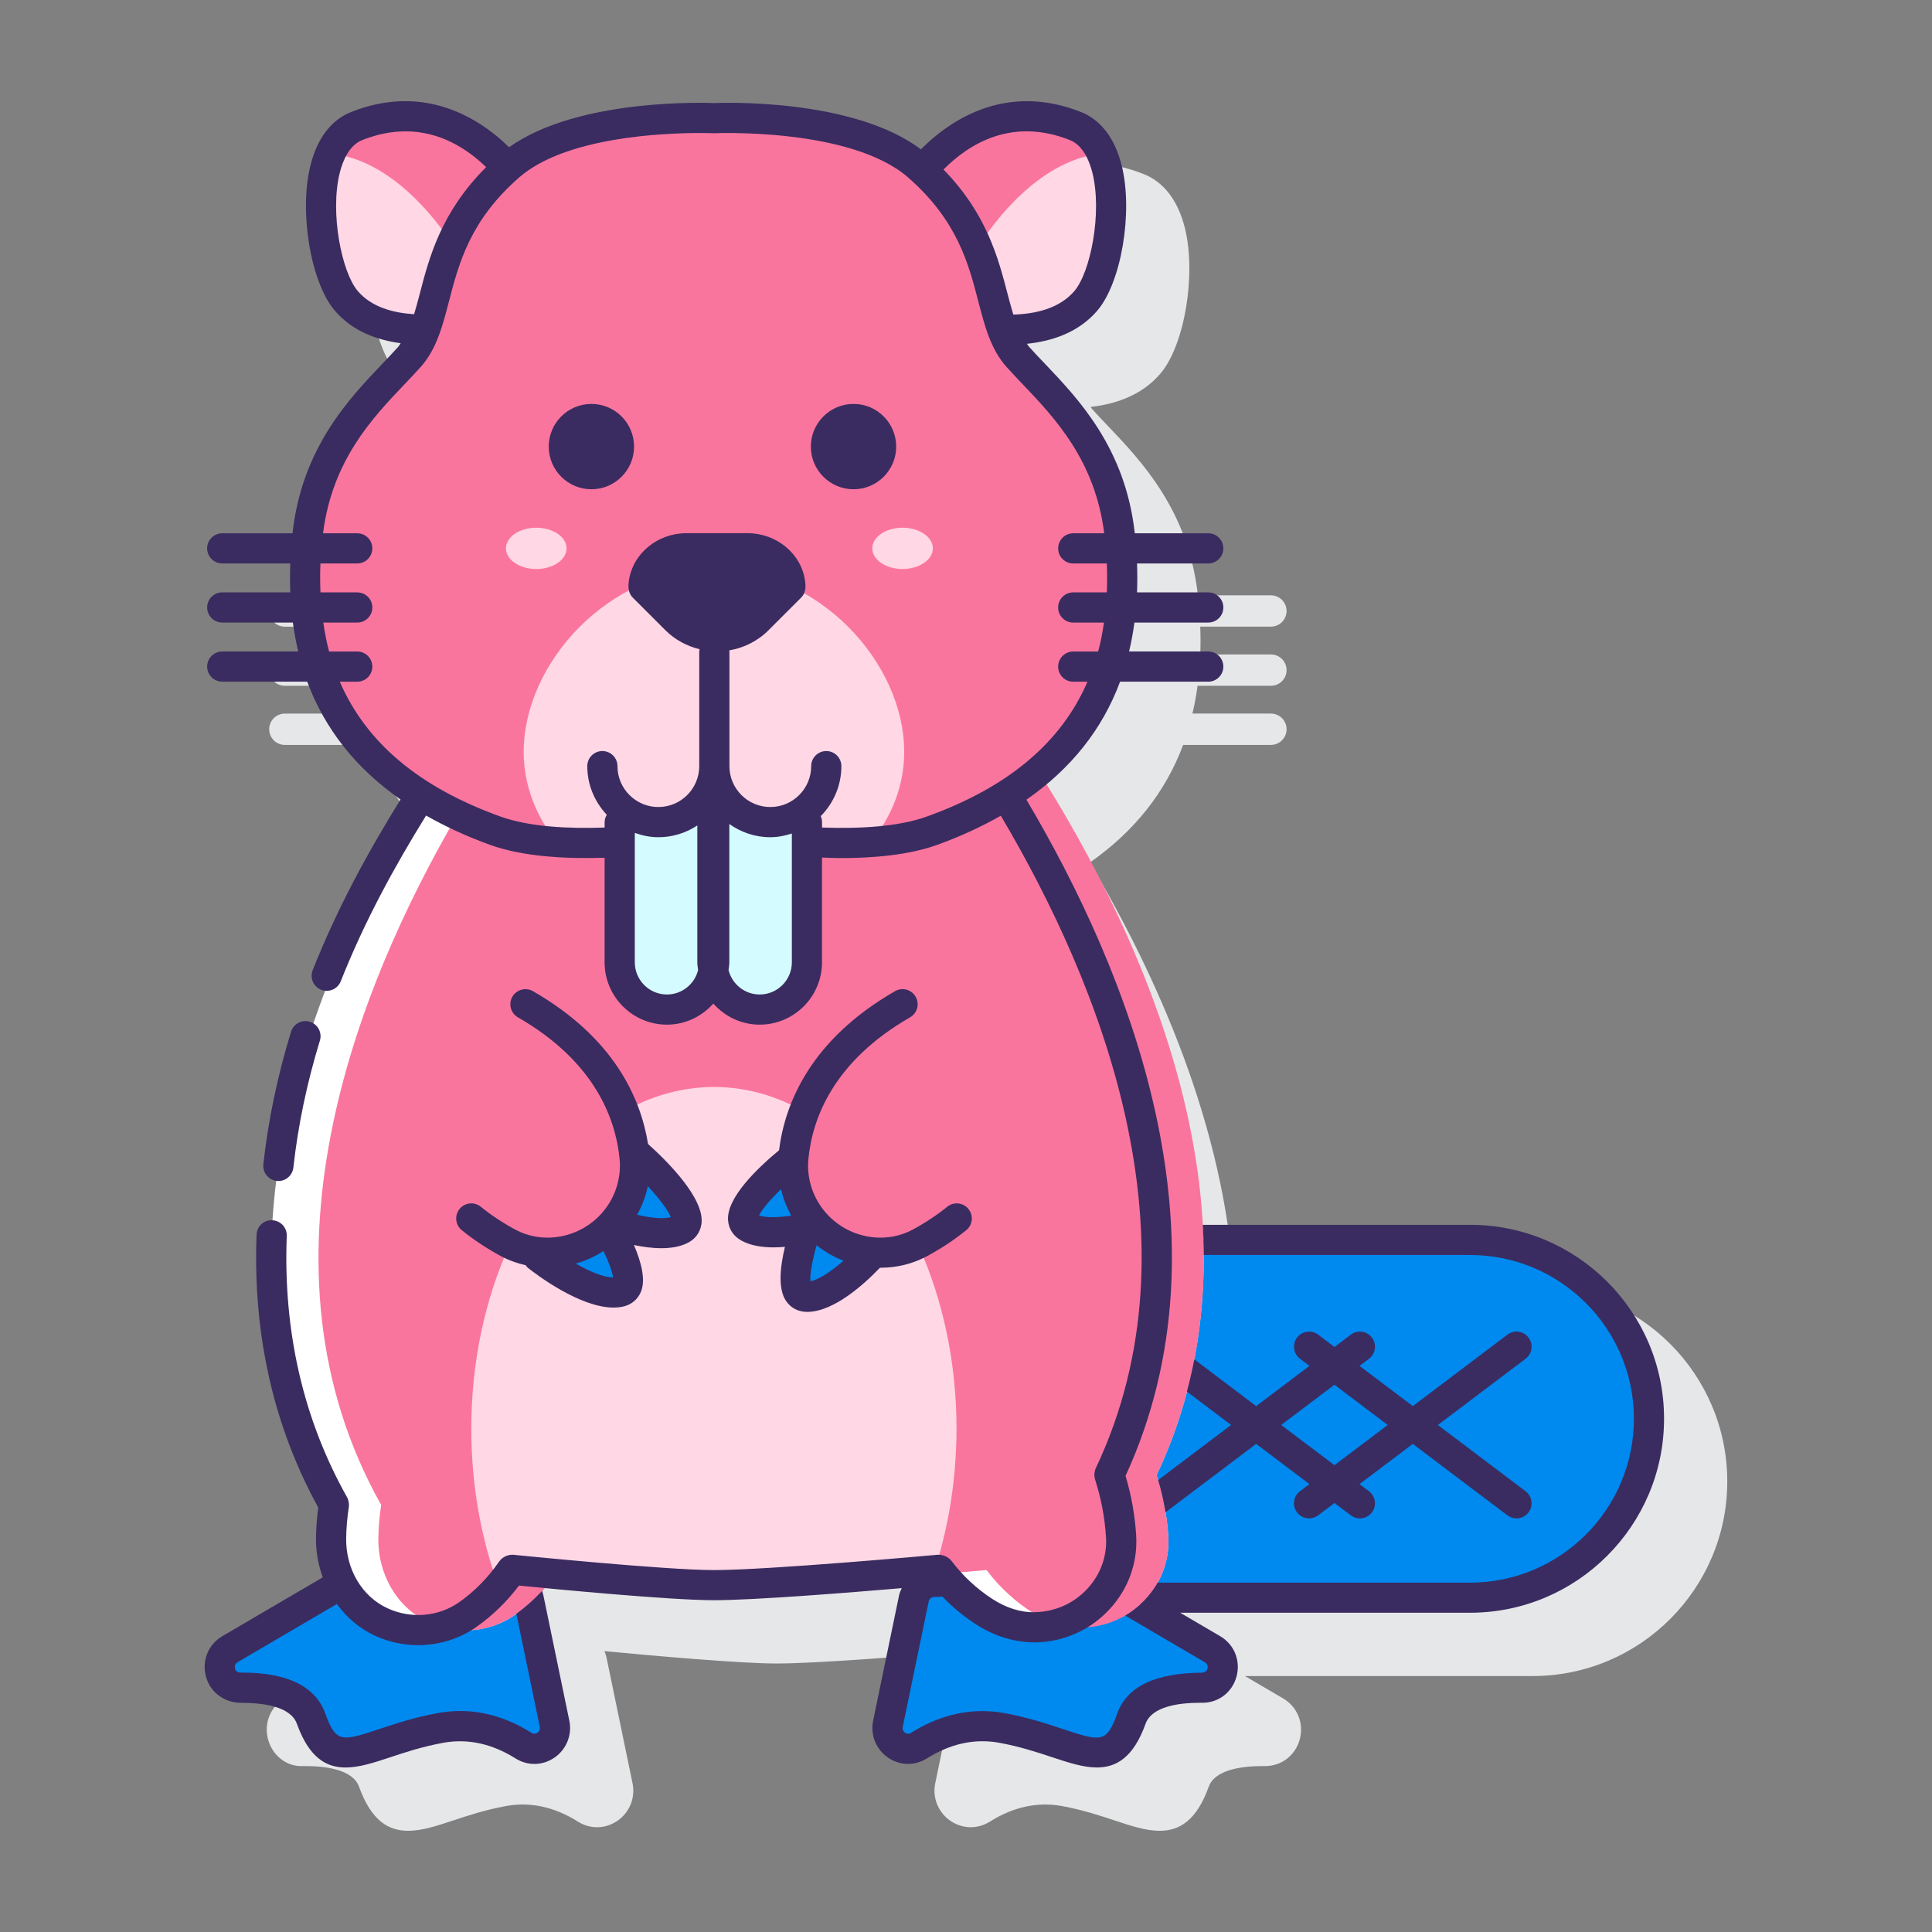 <svg id="Layer_1" enable-background="new 0 0 128 128" height="512" viewBox="0 0 128 128" width="512" xmlns="http://www.w3.org/2000/svg"><rect x="0" y="0" width="128" height="128" fill="#808080" stroke="none"/><path d="m101.547 85.259h-19.786c-.577-10.566-5.154-20.684-9.554-28.115 2.943-2.057 5.009-4.656 6.179-7.792h5.815c.573 0 1.038-.464 1.038-1.038s-.465-1.038-1.038-1.038h-5.198c.141-.597.254-1.21.339-1.841h4.859c.573 0 1.038-.464 1.038-1.038s-.465-1.038-1.038-1.038h-4.679c.022-.6.022-1.214-.003-1.841h4.681c.573 0 1.038-.464 1.038-1.038s-.465-1.038-1.038-1.038h-4.835c-.635-5.627-3.722-8.869-5.977-11.237-.361-.379-.707-.742-1.027-1.097-.04-.044-.067-.102-.104-.148 1.638-.182 3.381-.758 4.617-2.2 1.603-1.87 2.394-6.556 1.63-9.643-.45-1.817-1.394-3.056-2.728-3.584-4.584-1.814-8.269.104-10.62 2.46-4.592-3.439-13.386-3.064-13.675-3.05-.383-.016-8.954-.381-13.593 2.911-2.356-2.291-5.989-4.097-10.482-2.32-1.335.528-2.278 1.767-2.728 3.584-.765 3.087.027 7.773 1.63 9.643 1.162 1.355 2.771 1.948 4.32 2.166-.045.058-.079.128-.128.182-.32.356-.666.718-1.027 1.097-2.255 2.368-5.342 5.61-5.977 11.237h-4.622c-.573 0-1.038.464-1.038 1.038s.465 1.038 1.038 1.038h4.469c-.024.627-.024 1.241-.003 1.841h-4.467c-.573 0-1.038.464-1.038 1.038s.465 1.038 1.038 1.038h4.647c.084.631.198 1.244.339 1.841h-4.986c-.573 0-1.038.464-1.038 1.038s.465 1.038 1.038 1.038h5.602c1.167 3.127 3.224 5.72 6.153 7.774-2.121 3.426-4.153 7.137-5.798 11.289-.211.532-1.267 3.533-1.436 4.082-.896 2.92-1.513 5.876-1.834 8.784-.061.558-.424 4.105-.446 4.677-.253 6.597 1.121 12.678 4.085 18.081-.09.681-.139 1.336-.149 1.991-.015.915.15 1.792.44 2.609l-6.624 3.882c-.956.56-1.399 1.659-1.102 2.734.292 1.057 1.231 1.806 2.309 1.751 1.463-.016 3.3.214 3.716 1.37.811 2.253 1.95 2.918 3.252 2.918.919 0 1.919-.332 2.942-.672 1.008-.333 2.151-.712 3.532-.967 1.607-.296 3.215.051 4.774 1.031.822.518 1.83.493 2.631-.064.797-.554 1.185-1.525.988-2.474l-1.721-8.312c-.032-.156-.083-.304-.143-.447 3.125.298 8.947.821 11.4.821h.005c2.63 0 8.773-.487 12.364-.794-.054.134-.099.273-.13.419l-1.722 8.314c-.196.948.193 1.919.99 2.473.8.556 1.808.58 2.631.064 1.558-.98 3.165-1.324 4.774-1.031 1.381.254 2.523.633 3.531.967 1.023.339 2.024.672 2.943.672 1.302 0 2.441-.666 3.251-2.918.405-1.126 2.155-1.371 3.6-1.371.046 0 .092.001.138.001 1.08 0 1.997-.701 2.288-1.751.296-1.075-.147-2.174-1.103-2.734l-2.526-1.48h19.067c7.108 0 12.891-5.783 12.891-12.891s-5.78-12.892-12.889-12.892z" fill="#e6e7e8"/><path d="m66.41 21.839c1.794.062 4.103-.242 5.527-1.904 1.871-2.182 2.839-10.191-.692-11.587-4.861-1.922-8.316.811-10.128 2.935 4.221 3.869 4.28 7.823 5.293 10.556z" fill="#fa759e"/><path d="m66.41 21.839c1.794.062 4.103-.241 5.527-1.904 1.447-1.688 2.344-6.851 1.047-9.754-3.383.304-6.398 3.341-8.229 6.247.829 2.03 1.097 3.905 1.655 5.411z" fill="#ffd7e5"/><path d="m28.15 21.845c1.03-2.773 1.063-6.804 5.471-10.729-1.847-2.096-5.248-4.64-9.982-2.769-3.531 1.396-2.562 9.405-.692 11.587 1.34 1.565 3.462 1.925 5.203 1.911z" fill="#fa759e"/><path d="m28.15 21.845c.586-1.579.857-3.566 1.786-5.709-1.845-2.815-4.766-5.661-8.036-5.955-1.297 2.903-.4 8.066 1.047 9.754 1.34 1.564 3.462 1.924 5.203 1.91z" fill="#ffd7e5"/><path d="m97.397 82.147h-17.667c.163 5.197-.687 10.481-3.093 15.562-.004.009-.005.02-.002.03.379 1.179.68 2.547.77 4.084.089 1.518-.457 2.947-1.415 4.032h21.407c6.547 0 11.854-5.307 11.854-11.854s-5.308-11.854-11.854-11.854z" fill="#0089ef"/><path d="m35.088 106.216c-.323.284-.643.546-.949.763-1.417 1.001-3.218 1.291-4.9.81-1.287.354-2.69.267-3.969-.319-1.159-.531-2.044-1.45-2.613-2.548l-7.415 4.345c-1.197.701-.714 2.564.673 2.552 2.161-.019 4.124.451 4.702 2.057 1.462 4.061 3.523 1.537 8.562.611 2.203-.405 4.089.277 5.514 1.172 1.015.638 2.295-.274 2.052-1.448z" fill="#0089ef"/><path d="m80.332 109.267-6.969-4.084c-.996 1.521-2.713 2.573-4.734 2.631-1.221.035-2.408-.377-3.432-1.042-.751-.488-1.56-1.147-2.331-2.008l-1.029.042c-.628.026-1.159.476-1.286 1.092l-1.721 8.313c-.243 1.174 1.037 2.086 2.052 1.448 1.425-.896 3.31-1.577 5.514-1.172 5.038.927 7.1 3.45 8.562-.611.578-1.606 2.54-2.075 4.702-2.057 1.386.012 1.868-1.851.672-2.552z" fill="#0089ef"/><path d="m73.507 97.723c-.003-.01-.002-.021.002-.03 7.588-16.021-.234-34.075-6.837-44.986-1.738 1.088-3.495 1.817-4.938 2.335-5.03 1.806-14.348.022-14.453.002-.104.02-9.422 1.804-14.453-.002-1.436-.515-3.181-1.239-4.91-2.317-6.875 11.366-15.061 30.468-5.799 46.953.004.008.006.017.005.026-.103.69-.173 1.42-.186 2.194-.038 2.34 1.205 4.596 3.332 5.571 1.902.872 4.085.665 5.741-.506.929-.656 1.973-1.609 2.886-2.938.01-.015.028-.022.046-.019 0 0 10.019 1.018 13.358 1.018 3.726 0 14.903-1.019 14.903-1.019.017-.003.034.003.044.017.943 1.243 1.994 2.127 2.949 2.748 1.024.666 2.211 1.078 3.432 1.042 3.32-.095 5.831-2.867 5.648-6.007-.09-1.536-.391-2.903-.77-4.082z" fill="#fff"/><path d="m76.635 97.738c-.003-.01-.002-.02.002-.03 7.967-16.821-1.054-35.886-7.815-46.568-2.362 2.008-5.041 3.167-7.089 3.902-5.03 1.806-14.348.022-14.453.002-.104.02-9.422 1.804-14.453-.002-.772-.277-1.634-.615-2.534-1.035-6.693 11.482-13.972 29.799-5.046 45.686.005.008.006.017.005.026-.103.69-.173 1.42-.186 2.194-.038 2.34 1.205 4.596 3.332 5.572 1.902.872 4.085.665 5.741-.506.929-.657 1.973-1.609 2.886-2.938.01-.015.028-.022.046-.019 0 0 10.019 1.018 13.358 1.018 3.726 0 14.903-1.019 14.903-1.019.017-.004.034.003.044.017.943 1.243 1.994 2.127 2.949 2.748 1.024.666 2.211 1.078 3.432 1.042 3.32-.096 5.831-2.867 5.648-6.007-.09-1.537-.391-2.904-.77-4.083z" fill="#fa759e"/><path d="m60.913 82.662c-2.175.786-4.662.142-6.231-1.643-.924-1.051-1.435-2.408-1.435-3.793 0-.185.007-.37.028-.554.077-.791.256-1.703.594-2.674-2.006-1.269-4.228-1.983-6.568-1.983-2.339 0-4.559.712-6.563 1.977.339.973.518 1.887.596 2.679.021.185.028.369.028.554 0 1.385-.512 2.742-1.435 3.793-1.572 1.789-4.065 2.43-6.243 1.638-1.546 3.467-2.453 7.552-2.459 11.942v.057c0 3.775.659 7.33 1.818 10.46.292-.334.58-.69.855-1.091.01-.015.028-.022.046-.019 0 0 10.018 1.018 13.358 1.018 3.372 0 12.848-.834 14.616-.993.779-2.408 1.277-5.034 1.411-7.806.028-.519.043-1.044.043-1.57-.002-4.408-.909-8.512-2.459-11.992z" fill="#ffd7e5"/><path d="m74.185 35.413c-.692-6.139-4.41-9.166-6.745-11.76s-.973-7.717-6.615-12.646c-4.123-3.602-13.44-3.183-13.545-3.178-.105-.005-9.421-.424-13.545 3.178-5.642 4.929-4.28 10.052-6.615 12.646s-6.053 5.62-6.745 11.76c-1.512 13.418 7.393 17.813 12.452 19.629 5.03 1.806 14.348.022 14.453.002.104.02 9.422 1.804 14.452-.002 5.06-1.816 13.965-6.21 12.453-19.629z" fill="#fa759e"/><path d="m47.281 55.044c.08.015 5.603 1.067 10.439.735 1.371-1.703 2.186-3.75 2.186-5.966 0-5.887-5.644-12.114-12.605-12.114-6.962 0-12.605 6.226-12.605 12.114 0 2.217.815 4.265 2.186 5.969 4.826.324 10.319-.723 10.399-.738z" fill="#ffd7e5"/><path d="m44.188 54.313-3.131.154v9.289c0 1.729 1.402 3.131 3.131 3.131s3.131-1.402 3.131-3.131v-9.289z" fill="#d4fbff"/><path d="m50.331 54.468h-3.131v9.289c0 1.729 1.402 3.131 3.131 3.131 1.729 0 3.131-1.402 3.131-3.131v-9.289z" fill="#d4fbff"/><path d="m40.031 80.876c-.038.046-.065.098-.104.143-1.064 1.211-2.553 1.892-4.078 1.966l-.263.219s3.482 2.762 5.437 2.394c1.441-.271-.089-3.2-.992-4.722z" fill="#0089ef"/><path d="m42.138 76.422-.807 1.139c-.072 1.204-.519 2.364-1.293 3.305 1.283.468 3.752 1.217 5.047.601 1.796-.856-2.947-5.045-2.947-5.045z" fill="#0089ef"/><path d="m54.682 81.019c-.924-1.051-1.435-2.408-1.435-3.793 0-.044.006-.087.007-.131l-.376-.616s-5.016 3.858-3.282 4.833c1.261.71 3.813.112 5.113-.268-.009-.009-.019-.016-.027-.025z" fill="#0089ef"/><path d="m54.682 81.019c-.224-.255-.422-.53-.597-.818l-.216-.115s-2.364 5.869-.375 5.83c1.55-.031 3.614-2.105 4.452-3.021-1.231-.24-2.391-.882-3.264-1.876z" fill="#0089ef"/><path d="m59.797 34.962c-1.108 0-2.007.613-2.007 1.368 0 .756.899 1.368 2.007 1.368s2.007-.613 2.007-1.368-.899-1.368-2.007-1.368z" fill="#ffd7e5"/><ellipse cx="35.53" cy="36.331" fill="#ffd7e5" rx="2.007" ry="1.368"/><g fill="#3a2c60"><path d="m97.397 81.147h-17.71c.037.665.064 1.332.067 2h17.643c5.985 0 10.854 4.869 10.854 10.854s-4.869 10.854-10.854 10.854h-20.7c-.181.324-.401.623-.641.906-.168.198-.349.386-.542.561-.048.043-.092.09-.142.131-.256.216-.528.415-.821.585l5.275 3.092c.216.126.199.326.169.434-.047.172-.182.219-.327.256-3.098.017-4.993.886-5.652 2.717-.709 1.974-1.099 1.846-3.635 1.004-1.018-.338-2.285-.758-3.805-1.037-.501-.093-1.001-.139-1.498-.139-1.612 0-3.197.484-4.729 1.447-.159.099-.297.048-.384-.011-.063-.044-.202-.168-.157-.388l1.721-8.313c.035-.167.178-.289.349-.296l.56-.023c.666.691 1.406 1.304 2.213 1.829 1.271.825 2.661 1.22 4.006 1.203 1.883-.055 3.614-.842 4.874-2.216 1.229-1.341 1.848-3.063 1.744-4.85-.078-1.324-.312-2.65-.704-3.967 7.304-15.884.145-33.472-6.567-44.797 2.96-2.061 5.034-4.67 6.204-7.82h5.842c.552 0 1-.447 1-1s-.448-1-1-1h-5.246c.148-.621.267-1.26.354-1.917h4.892c.552 0 1-.447 1-1s-.448-1-1-1h-4.719c.023-.625.026-1.262-.001-1.916h4.72c.552 0 1-.447 1-1s-.448-1-1-1h-4.869c-.001-.01-.001-.02-.002-.03-.632-5.617-3.716-8.855-5.968-11.22-.361-.378-.707-.741-1.027-1.097-.055-.062-.094-.14-.145-.206 1.649-.172 3.412-.739 4.657-2.192 1.596-1.862 2.384-6.533 1.622-9.61-.447-1.804-1.383-3.034-2.706-3.557-4.581-1.811-8.257.119-10.598 2.478-4.558-3.443-13.39-3.082-13.688-3.067-.379-.013-8.989-.367-13.596 2.926-2.346-2.294-5.969-4.114-10.461-2.337-1.323.522-2.258 1.753-2.705 3.557-.763 3.078.025 7.748 1.622 9.61 1.172 1.368 2.801 1.947 4.363 2.154-.059.079-.106.171-.171.244-.32.355-.666.719-1.027 1.097-2.252 2.364-5.336 5.603-5.968 11.22-.001.01-.001.02-.002.03h-4.657c-.552 0-1 .447-1 1s.448 1 1 1h4.508c-.026.654-.024 1.291-.001 1.916h-4.507c-.552 0-1 .447-1 1s.448 1 1 1h4.68c.087.657.206 1.296.354 1.917h-5.034c-.552 0-1 .447-1 1s.448 1 1 1h5.63c1.167 3.143 3.234 5.747 6.183 7.805-2.129 3.435-4.171 7.148-5.821 11.31-.204.513.048 1.094.561 1.298.513.201 1.094-.049 1.298-.562 1.595-4.024 3.581-7.634 5.655-10.982 1.288.732 2.698 1.389 4.26 1.95 2.142.769 4.953.93 7.566.847v6.926c0 2.277 1.854 4.131 4.131 4.131 1.224 0 2.314-.546 3.071-1.395.757.849 1.847 1.395 3.071 1.395 2.278 0 4.131-1.854 4.131-4.131v-6.941c.413.014.82.037 1.24.037 2.251 0 4.551-.217 6.369-.869 1.554-.558 2.956-1.21 4.238-1.938 6.526 11.022 13.468 28.075 6.288 43.236-.102.226-.118.511-.042.746.405 1.26.648 2.55.723 3.837.073 1.241-.361 2.442-1.222 3.381-.891.973-2.119 1.529-3.457 1.567-.951.033-1.929-.277-2.858-.88-1.036-.675-1.944-1.521-2.695-2.511-.21-.28-.579-.432-.935-.412v-.001c-.111.011-11.174 1.015-14.812 1.015-3.25 0-13.157-1.003-13.193-1.005-.382-.064-.815.118-1.035.439-.727 1.06-1.615 1.964-2.638 2.688-1.372.968-3.191 1.126-4.748.412-1.703-.78-2.781-2.604-2.748-4.646.01-.671.067-1.346.172-2.045.038-.225-.008-.481-.12-.681-2.89-5.145-4.232-10.965-3.989-17.301.021-.552-.409-1.017-.961-1.037-.57-.033-1.017.409-1.038.961-.253 6.594 1.121 12.671 4.086 18.072-.09.685-.14 1.342-.15 1.998-.015.921.153 1.805.448 2.626l-6.649 3.896c-.942.552-1.378 1.634-1.086 2.691.287 1.041 1.222 1.706 2.272 1.725 1.469-.003 3.328.218 3.752 1.395.803 2.231 1.932 2.892 3.224 2.892.912-.001 1.906-.33 2.923-.667 1.009-.335 2.153-.714 3.537-.969 1.617-.295 3.233.05 4.8 1.035.81.508 1.802.484 2.59-.062.785-.545 1.168-1.501.974-2.437l-1.721-8.313c-.021-.1-.053-.194-.086-.289-.573.615-1.155 1.122-1.702 1.516l1.551 7.492c.045.22-.094.344-.157.388-.088.059-.226.109-.384.011-2.005-1.26-4.101-1.702-6.227-1.309-1.52.279-2.787.699-3.805 1.037-2.533.841-2.923.972-3.635-1.004-.649-1.804-2.504-2.718-5.514-2.718-.045 0-.091.001-.137.001-.172-.027-.28-.085-.328-.256-.03-.107-.047-.308.169-.435l6.574-3.853c.655.896 1.507 1.632 2.531 2.102.912.418 1.888.624 2.858.624 1.374 0 2.734-.413 3.878-1.222 1.066-.755 2.007-1.671 2.799-2.725 2.159.214 9.975.969 12.913.969 2.659 0 8.91-.498 12.448-.8-.068.152-.142.301-.177.469l-1.721 8.313c-.194.936.189 1.892.974 2.437.788.546 1.78.569 2.589.062 1.566-.985 3.18-1.33 4.801-1.035 1.384.255 2.527.634 3.537.969 1.017.337 2.011.667 2.923.667 1.292-.001 2.42-.66 3.224-2.892.413-1.146 2.178-1.396 3.635-1.396.046 0 .09-.002.138.001 1.063 0 1.966-.69 2.251-1.725.292-1.058-.144-2.14-1.085-2.69l-2.644-1.55h19.204c7.088 0 12.854-5.767 12.854-12.854s-5.763-12.847-12.851-12.847zm-26.52-71.869c.879.348 1.301 1.377 1.5 2.179.654 2.639-.126 6.575-1.199 7.828-1.005 1.173-2.61 1.517-4.043 1.556-.128-.423-.251-.869-.379-1.362-.622-2.395-1.388-5.318-4.247-8.249 1.73-1.74 4.565-3.455 8.368-1.952zm-47.171 10.007c-1.073-1.253-1.853-5.189-1.199-7.828.199-.802.62-1.831 1.499-2.179 1.025-.405 1.98-.576 2.863-.576 2.291 0 4.081 1.156 5.339 2.371-2.987 2.983-3.769 5.968-4.402 8.406-.125.483-.246.921-.371 1.338-1.354-.082-2.805-.453-3.729-1.532zm20.482 46.603c-1.175 0-2.131-.956-2.131-2.131v-8.575c.491.174 1.011.286 1.56.286.954 0 1.84-.289 2.583-.779v9.068c0 .175.03.341.052.51-.231.928-1.065 1.621-2.064 1.621zm6.143 0c-.999 0-1.833-.693-2.063-1.621.021-.169.052-.335.052-.51v-9.164c.769.546 1.702.875 2.715.875.501 0 .974-.1 1.427-.245v8.534c0 1.175-.956 2.131-2.131 2.131zm11.064-11.787c-1.903.683-4.496.813-6.933.725v-.358c0-.142-.031-.276-.085-.398.843-.852 1.366-2.021 1.366-3.311 0-.553-.448-1-1-1s-1 .447-1 1c0 1.494-1.215 2.709-2.708 2.709s-2.709-1.215-2.709-2.709v-7.599c0-.025-.012-.045-.014-.07.955-.162 1.871-.602 2.608-1.338l2.156-2.156c.257-.257.331-.59.267-1.079-.244-1.857-1.925-3.191-3.798-3.191h-4.088c-1.873 0-3.554 1.334-3.798 3.191-.064.489.01.822.267 1.079l2.156 2.156c.65.649 1.442 1.059 2.273 1.262-.008.05-.029.094-.029.146v7.599c0 1.494-1.215 2.709-2.709 2.709s-2.708-1.215-2.708-2.709c0-.553-.448-1-1-1s-1 .447-1 1c0 1.249.497 2.378 1.293 3.222-.084.146-.144.306-.144.487v.359c-2.424.085-4.999-.047-6.891-.726-5.376-1.929-8.903-4.889-10.655-8.937h1.156c.552 0 1-.447 1-1s-.448-1-1-1h-1.864c-.166-.615-.288-1.258-.385-1.917h2.249c.552 0 1-.447 1-1s-.448-1-1-1h-2.436c-.025-.623-.031-1.258-.002-1.916h2.437c.552 0 1-.447 1-1s-.448-1-1-1h-2.264c.608-4.824 3.255-7.622 5.396-9.87.375-.393.733-.771 1.065-1.139 1.054-1.171 1.454-2.711 1.877-4.341.654-2.521 1.396-5.377 4.652-8.222 3.077-2.688 9.554-2.946 11.986-2.946.566 0 .913.014.948.015.09-.003 9.045-.382 12.84 2.932 3.256 2.845 3.998 5.701 4.652 8.222.423 1.63.823 3.17 1.877 4.341.332.368.69.746 1.065 1.139 2.14 2.248 4.788 5.046 5.396 9.87h-2.052c-.552 0-1 .447-1 1s.448 1 1 1h2.225c.029.658.024 1.293-.002 1.916h-2.224c-.552 0-1 .447-1 1s.448 1 1 1h2.037c-.096.659-.218 1.302-.385 1.917h-1.652c-.552 0-1 .447-1 1s.448 1 1 1h.945c-1.751 4.046-5.277 7.006-10.654 8.936z"/><path d="m79.126 90.061c-.137.713-.303 1.425-.49 2.136l2.928 2.211-4.835 3.651c.198.658.366 1.371.489 2.136l6.005-4.534 3.529 2.665-.626.473c-.441.333-.528.96-.195 1.4.196.261.496.397.799.397.209 0 .421-.065.602-.202l1.08-.816 1.08.816c.18.137.392.202.602.202.303 0 .603-.137.799-.397.333-.44.246-1.067-.195-1.4l-.626-.473 3.529-2.664 6.268 4.733c.18.137.392.202.602.202.303 0 .603-.137.799-.397.333-.44.246-1.067-.195-1.4l-5.814-4.39 5.814-4.39c.441-.333.528-.96.195-1.4-.332-.441-.96-.53-1.4-.195l-6.268 4.733-3.529-2.664.626-.473c.441-.333.528-.96.195-1.4-.332-.441-.96-.53-1.4-.195l-1.08.816-1.08-.816c-.442-.335-1.069-.246-1.4.195-.333.44-.246 1.067.195 1.4l.626.473-3.529 2.665zm9.285 1.682 3.529 2.665-3.529 2.665-3.529-2.665z"/><path d="m18.444 78.245c.503 0 .936-.379.993-.891.305-2.777.896-5.606 1.756-8.41.162-.527-.135-1.087-.663-1.249-.53-.163-1.087.135-1.25.663-.896 2.923-1.513 5.876-1.832 8.777-.06.549.336 1.043.885 1.104.038.004.075.006.111.006z"/><path d="m39.182 26.761c-1.561 0-2.827 1.266-2.827 2.827s1.266 2.827 2.827 2.827 2.827-1.266 2.827-2.827-1.266-2.827-2.827-2.827z"/><path d="m56.548 26.761c-1.561 0-2.827 1.266-2.827 2.827s1.266 2.827 2.827 2.827 2.827-1.266 2.827-2.827-1.265-2.827-2.827-2.827z"/><path d="m34.121 81.453c-.815-.439-1.578-.945-2.269-1.503-.429-.349-1.059-.28-1.406.148-.347.43-.28 1.06.149 1.406.786.636 1.652 1.21 2.574 1.707.53.288 1.091.487 1.664.615.044.053.074.117.13.161.591.469 3.453 2.643 5.689 2.643.19 0 .375-.016.554-.05.586-.109 1.031-.461 1.254-.989.332-.79.031-1.958-.46-3.104.597.124 1.216.21 1.809.21.623 0 1.212-.093 1.706-.328.538-.257.878-.711.958-1.278.236-1.685-2.296-4.184-3.539-5.299-.489-3.051-2.261-7.04-7.624-10.125-.479-.273-1.09-.109-1.365.369-.275.479-.11 1.09.368 1.365 5.095 2.93 6.475 6.712 6.737 9.386.017.146.021.292.021.438 0 1.15-.421 2.263-1.186 3.134-1.455 1.658-3.879 2.118-5.764 1.094zm4.024 2.266c.645-.185 1.263-.465 1.835-.836.358.743.597 1.385.635 1.751-.627-.002-1.559-.399-2.47-.915zm6.299-3.08c-.527.14-1.357.046-2.233-.157.33-.595.571-1.231.709-1.895.768.831 1.359 1.614 1.524 2.052z"/><path d="m60.295 67.401c.479-.275.644-.887.368-1.365-.274-.48-.886-.644-1.365-.369-5.621 3.233-7.297 7.458-7.684 10.541-1.397 1.153-3.486 3.138-3.379 4.636.041.572.35 1.048.87 1.34.595.335 1.355.458 2.151.458.247 0 .498-.015.748-.036-.329 1.373-.468 2.801.081 3.596.318.462.811.714 1.39.714h.04c1.73-.034 3.682-1.776 4.785-2.927.013 0 .026.002.039.002 1.065 0 2.131-.253 3.099-.778.924-.498 1.791-1.072 2.576-1.708.43-.347.497-.977.149-1.406s-.977-.498-1.406-.148c-.69.558-1.454 1.063-2.271 1.504-1.883 1.023-4.307.563-5.762-1.095-.765-.871-1.187-1.984-1.187-3.134 0-.146.005-.292.024-.456.259-2.657 1.639-6.439 6.734-9.369zm-10.005 13.128c.179-.389.731-1.042 1.453-1.744.147.612.369 1.202.681 1.752-.847.128-1.639.156-2.134-.008zm3.406 4.36c-.046-.446.114-1.351.405-2.384.546.433 1.148.774 1.784 1.019-.775.676-1.587 1.237-2.189 1.365z"/></g></svg>